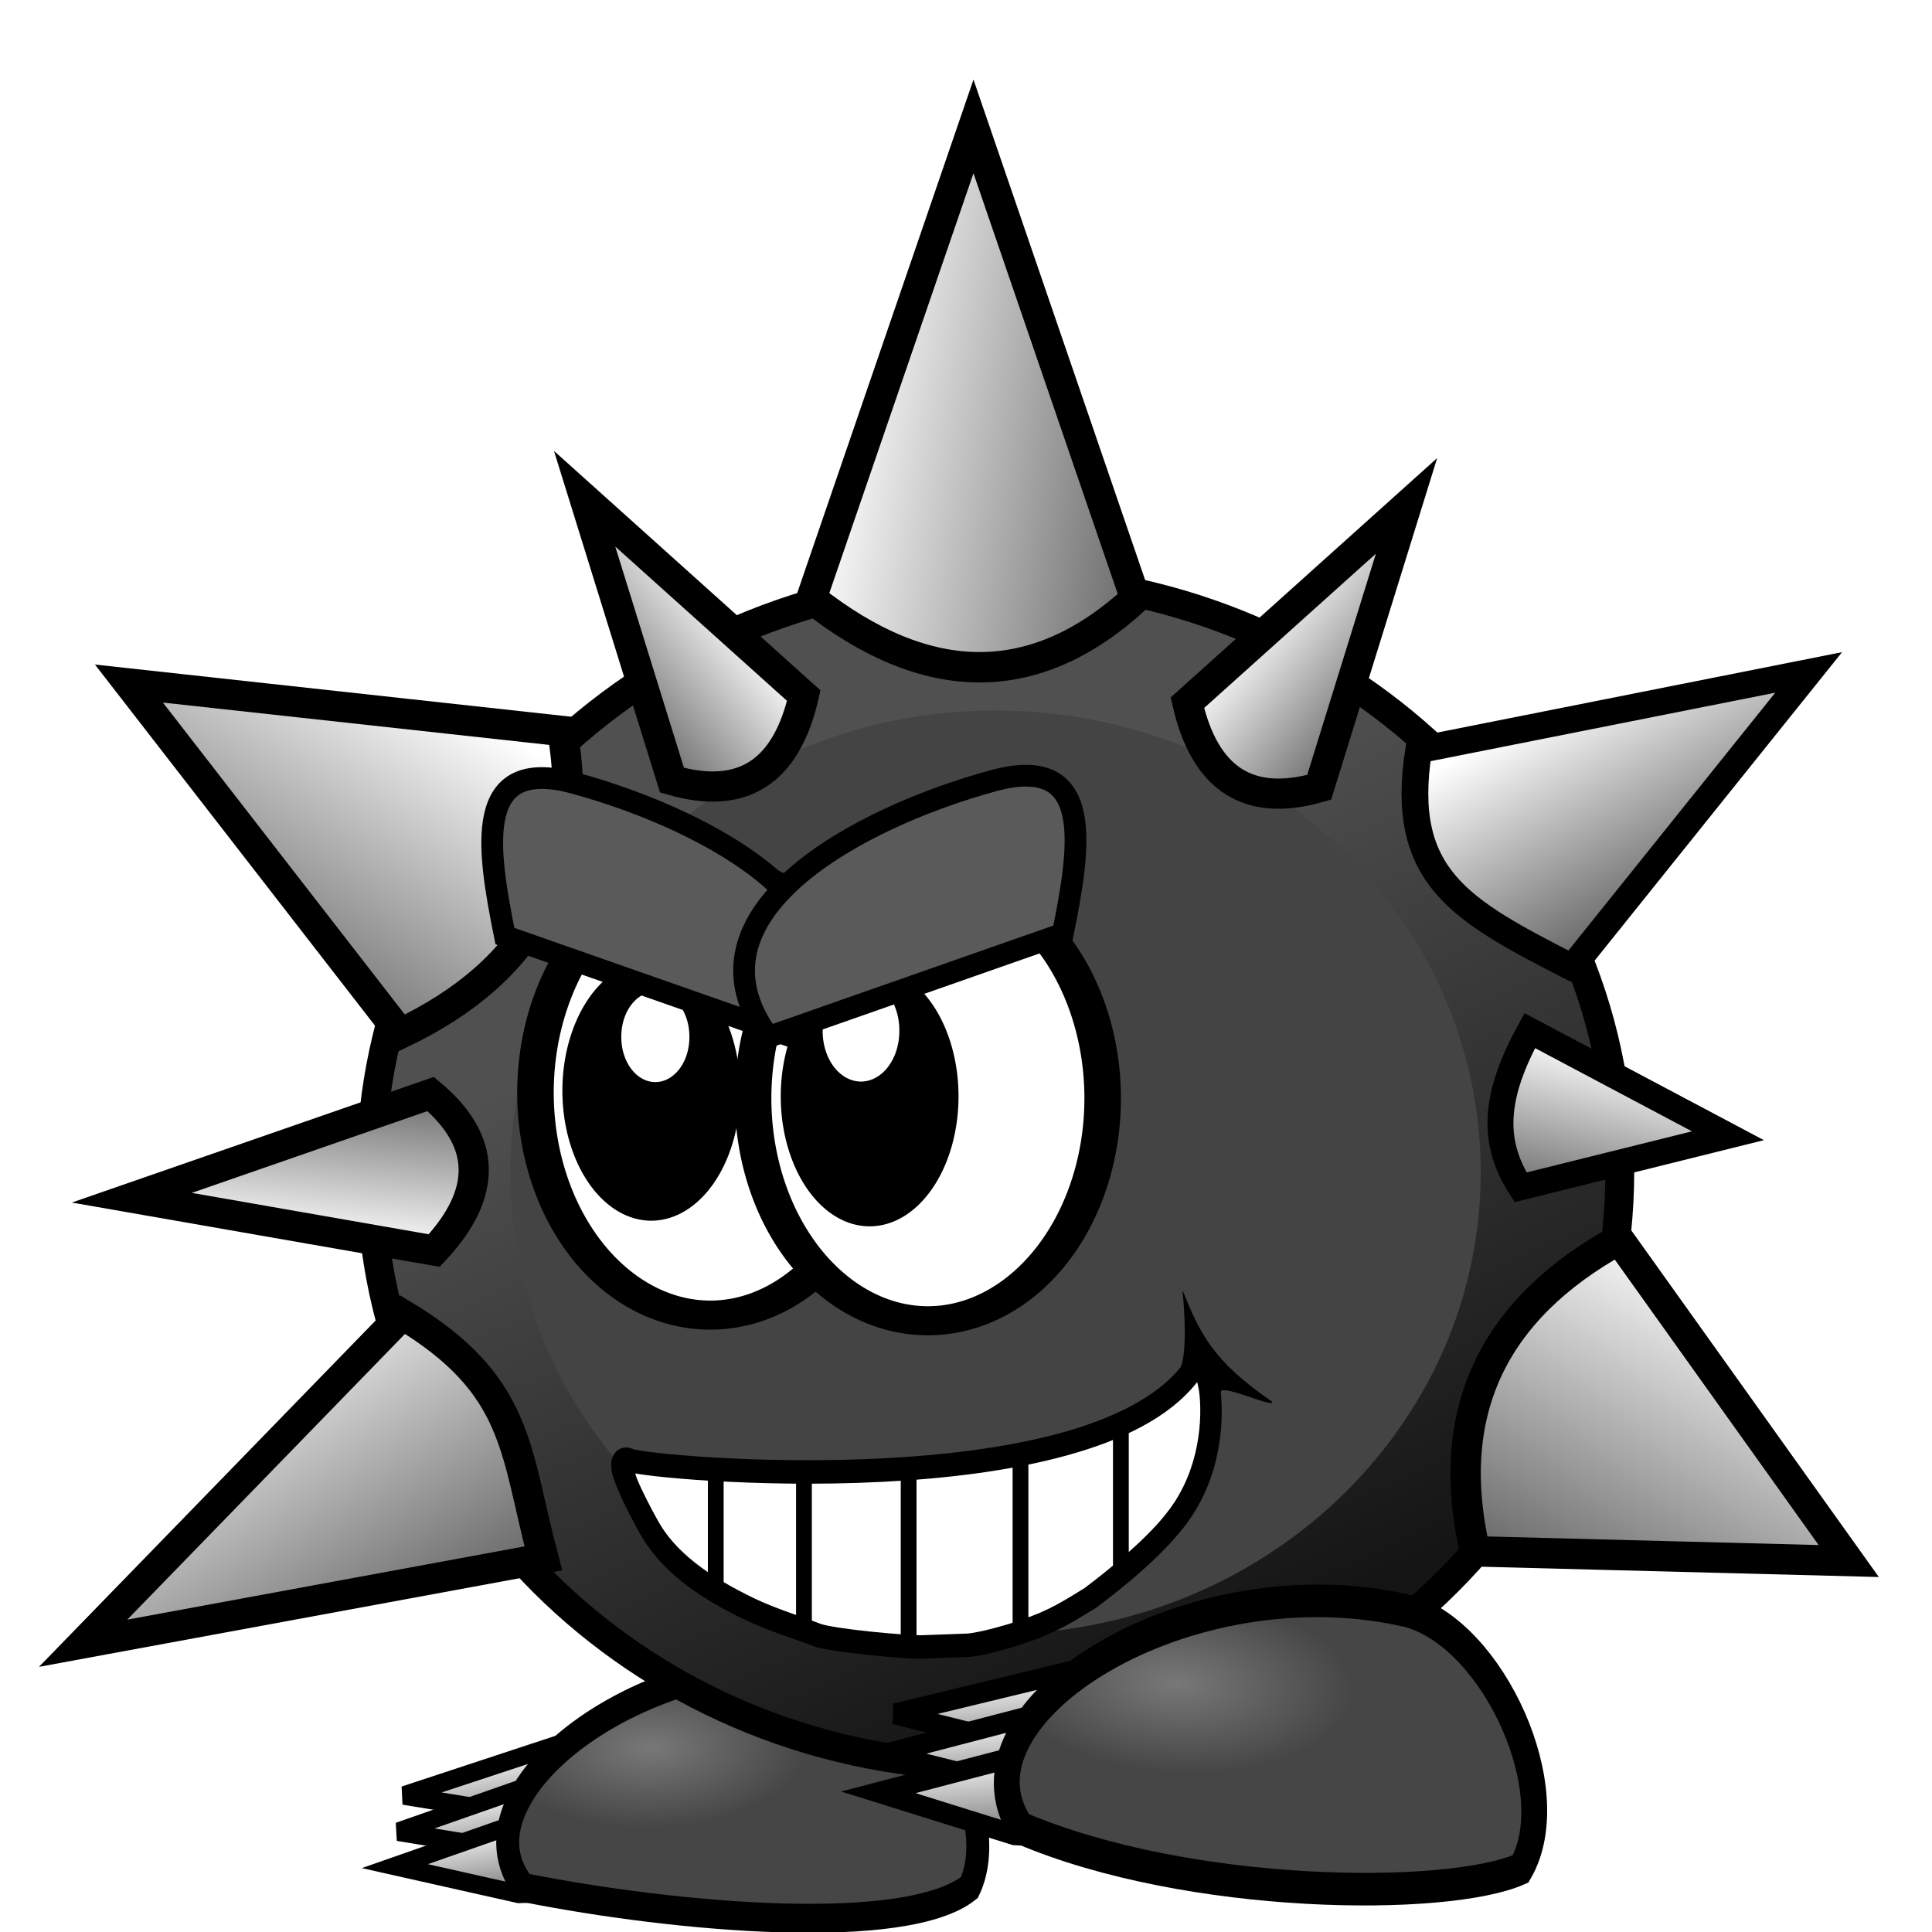 <?xml version="1.0" encoding="UTF-8" standalone="no"?>
<!-- Created with Inkscape (http://www.inkscape.org/) -->
<svg
   xmlns:dc="http://purl.org/dc/elements/1.1/"
   xmlns:cc="http://creativecommons.org/ns#"
   xmlns:rdf="http://www.w3.org/1999/02/22-rdf-syntax-ns#"
   xmlns:svg="http://www.w3.org/2000/svg"
   xmlns="http://www.w3.org/2000/svg"
   xmlns:xlink="http://www.w3.org/1999/xlink"
   xmlns:sodipodi="http://sodipodi.sourceforge.net/DTD/sodipodi-0.dtd"
   xmlns:inkscape="http://www.inkscape.org/namespaces/inkscape"
   width="512"
   height="512"
   id="svg2"
   sodipodi:version="0.32"
   inkscape:version="0.46"
   sodipodi:docbase="D:\Dateien\Desktop\Secret Maryo Chronicles\Drafts\Game\Helios\level\enemies\furball\v2.5"
   sodipodi:docname="2.svg"
   inkscape:output_extension="org.inkscape.output.svg.inkscape"
   version="1.0"
   inkscape:export-filename="D:\Dateien\Desktop\Secret Maryo Chronicles\SMC\data\pixmaps\enemy\spikeball\grey\2.png"
   inkscape:export-xdpi="45"
   inkscape:export-ydpi="45">
  <defs
     id="defs4">
    <linearGradient
       inkscape:collect="always"
       xlink:href="#linearGradient5419"
       id="linearGradient5844"
       gradientUnits="userSpaceOnUse"
       gradientTransform="matrix(-6.8065974e-2,-9.1235131e-2,0.194,-3.5977709e-2,133.819,636.852)"
       x1="-443.433"
       y1="72.836"
       x2="-78.949"
       y2="314.751" />
    <linearGradient
       inkscape:collect="always"
       xlink:href="#linearGradient5419"
       id="linearGradient5847"
       gradientUnits="userSpaceOnUse"
       gradientTransform="matrix(-0.114,-5.4585603e-3,7.8335888e-2,0.181,228.844,495.259)"
       x1="-443.433"
       y1="72.836"
       x2="-78.949"
       y2="314.751" />
    <linearGradient
       inkscape:collect="always"
       xlink:href="#linearGradient5419"
       id="linearGradient5850"
       gradientUnits="userSpaceOnUse"
       gradientTransform="matrix(4.143075e-2,0.101,-0.141,1.5151497e-2,536.323,665.506)"
       x1="-443.433"
       y1="72.836"
       x2="-59.968"
       y2="284.831" />
    <linearGradient
       inkscape:collect="always"
       xlink:href="#linearGradient5419"
       id="linearGradient5853"
       gradientUnits="userSpaceOnUse"
       gradientTransform="matrix(0.114,-5.4585603e-3,-7.8335888e-2,0.181,470.863,497.149)"
       x1="-443.433"
       y1="72.836"
       x2="-78.949"
       y2="314.751" />
    <linearGradient
       inkscape:collect="always"
       xlink:href="#linearGradient5419"
       id="linearGradient5865"
       gradientUnits="userSpaceOnUse"
       gradientTransform="matrix(5.7491268e-3,0.234,-0.297,-8.2799969e-2,569.189,804.243)"
       x1="-503.628"
       y1="100.657"
       x2="-67.229"
       y2="239.785" />
    <linearGradient
       inkscape:collect="always"
       xlink:href="#linearGradient5419"
       id="linearGradient5868"
       gradientUnits="userSpaceOnUse"
       gradientTransform="matrix(7.9772224e-3,0.234,0.292,-0.101,140.74,811.617)"
       x1="-503.628"
       y1="100.657"
       x2="-67.229"
       y2="239.785" />
    <linearGradient
       inkscape:collect="always"
       xlink:href="#linearGradient5419"
       id="linearGradient5871"
       gradientUnits="userSpaceOnUse"
       gradientTransform="matrix(-6.7599449e-3,-0.214,-0.247,9.1935546e-2,537.621,494.269)"
       x1="-104.17"
       y1="185.091"
       x2="-419.296"
       y2="110.755" />
    <linearGradient
       inkscape:collect="always"
       xlink:href="#linearGradient5419"
       id="linearGradient5874"
       gradientUnits="userSpaceOnUse"
       gradientTransform="matrix(7.9772549e-3,-0.234,0.292,0.101,145.806,484.589)"
       x1="-89.854"
       y1="175.166"
       x2="-513.505"
       y2="18.377" />
    <linearGradient
       inkscape:collect="always"
       xlink:href="#linearGradient5419"
       id="linearGradient5877"
       gradientUnits="userSpaceOnUse"
       gradientTransform="matrix(0.192,-0.11,6.5136515e-2,0.323,385.564,393.071)"
       x1="-443.433"
       y1="72.836"
       x2="-78.949"
       y2="314.751" />
    <filter
       inkscape:collect="always"
       id="filter3345"
       x="-0.132"
       width="1.265"
       y="-0.139"
       height="1.278">
      <feGaussianBlur
         inkscape:collect="always"
         stdDeviation="18.273"
         id="feGaussianBlur3347" />
    </filter>
    <linearGradient
       inkscape:collect="always"
       xlink:href="#linearGradient5248"
       id="linearGradient2505"
       gradientUnits="userSpaceOnUse"
       gradientTransform="translate(12,32.589)"
       x1="390.472"
       y1="756.086"
       x2="298.783"
       y2="557.746" />
    <radialGradient
       inkscape:collect="always"
       xlink:href="#linearGradient3926"
       id="radialGradient3986"
       gradientUnits="userSpaceOnUse"
       gradientTransform="matrix(0.638,-1.0285415e-2,4.107606e-3,0.255,248.902,311.267)"
       cx="709.911"
       cy="359.579"
       fx="709.911"
       fy="359.579"
       r="86.074" />
    <linearGradient
       inkscape:collect="always"
       xlink:href="#linearGradient5419"
       id="linearGradient3984"
       gradientUnits="userSpaceOnUse"
       gradientTransform="matrix(-4.2642794e-2,5.4084087e-2,0.145,8.1317312e-3,707.826,783.666)"
       x1="-443.433"
       y1="72.836"
       x2="-59.968"
       y2="284.831" />
    <linearGradient
       inkscape:collect="always"
       xlink:href="#linearGradient5419"
       id="linearGradient3982"
       gradientUnits="userSpaceOnUse"
       gradientTransform="matrix(-4.2642794e-2,5.4084087e-2,0.145,8.1317312e-3,708.826,774.166)"
       x1="-443.433"
       y1="72.836"
       x2="-59.968"
       y2="284.831" />
    <linearGradient
       inkscape:collect="always"
       xlink:href="#linearGradient5419"
       id="linearGradient3980"
       gradientUnits="userSpaceOnUse"
       gradientTransform="matrix(-4.2642794e-2,5.4084087e-2,0.145,8.1317312e-3,710.826,764.166)"
       x1="-443.433"
       y1="72.836"
       x2="-59.968"
       y2="284.831" />
    <linearGradient
       id="linearGradient3926">
      <stop
         style="stop-color:#787878;stop-opacity:1;"
         offset="0"
         id="stop3928" />
      <stop
         style="stop-color:#464646;stop-opacity:1;"
         offset="1"
         id="stop3930" />
    </linearGradient>
    <radialGradient
       inkscape:collect="always"
       xlink:href="#linearGradient3926"
       id="radialGradient3964"
       gradientUnits="userSpaceOnUse"
       gradientTransform="matrix(0.638,-1.0285415e-2,4.107606e-3,0.255,248.902,311.267)"
       cx="709.911"
       cy="359.579"
       fx="709.911"
       fy="359.579"
       r="86.074" />
    <linearGradient
       inkscape:collect="always"
       xlink:href="#linearGradient5419"
       id="linearGradient3962"
       gradientUnits="userSpaceOnUse"
       gradientTransform="matrix(-4.2642794e-2,5.4084087e-2,0.145,8.1317312e-3,707.826,783.666)"
       x1="-443.433"
       y1="72.836"
       x2="-59.968"
       y2="284.831" />
    <linearGradient
       inkscape:collect="always"
       xlink:href="#linearGradient5419"
       id="linearGradient3960"
       gradientUnits="userSpaceOnUse"
       gradientTransform="matrix(-4.2642794e-2,5.4084087e-2,0.145,8.1317312e-3,708.826,774.166)"
       x1="-443.433"
       y1="72.836"
       x2="-59.968"
       y2="284.831" />
    <linearGradient
       inkscape:collect="always"
       xlink:href="#linearGradient5419"
       id="linearGradient3958"
       gradientUnits="userSpaceOnUse"
       gradientTransform="matrix(-4.2642794e-2,5.4084087e-2,0.145,8.1317312e-3,710.826,764.166)"
       x1="-443.433"
       y1="72.836"
       x2="-59.968"
       y2="284.831" />
    <filter
       inkscape:collect="always"
       id="filter17752">
      <feGaussianBlur
         inkscape:collect="always"
         stdDeviation="0.715"
         id="feGaussianBlur17754" />
    </filter>
    <filter
       inkscape:collect="always"
       id="filter3348">
      <feGaussianBlur
         inkscape:collect="always"
         stdDeviation="0.399"
         id="feGaussianBlur3350" />
    </filter>
    <filter
       inkscape:collect="always"
       id="filter17728">
      <feGaussianBlur
         inkscape:collect="always"
         stdDeviation="0.715"
         id="feGaussianBlur17730" />
    </filter>
    <filter
       inkscape:collect="always"
       id="filter3352">
      <feGaussianBlur
         inkscape:collect="always"
         stdDeviation="0.399"
         id="feGaussianBlur3354" />
    </filter>
    <linearGradient
       id="linearGradient5419">
      <stop
         id="stop5421"
         offset="0"
         style="stop-color:#ffffff;stop-opacity:1;" />
      <stop
         style="stop-color:#c0c0c0;stop-opacity:1;"
         offset="0.406"
         id="stop5423" />
      <stop
         id="stop5425"
         offset="1"
         style="stop-color:#646464;stop-opacity:1;" />
    </linearGradient>
    <filter
       inkscape:collect="always"
       id="filter4539">
      <feGaussianBlur
         inkscape:collect="always"
         stdDeviation="0.814"
         id="feGaussianBlur4541" />
    </filter>
    <linearGradient
       id="linearGradient5248">
      <stop
         style="stop-color:#141414;stop-opacity:1;"
         offset="0"
         id="stop5250" />
      <stop
         style="stop-color:#505050;stop-opacity:1;"
         offset="1"
         id="stop5252" />
    </linearGradient>
    <clipPath
       id="clipPath3754"
       clipPathUnits="userSpaceOnUse">
      <path
         style="fill:#fff6d5;fill-rule:evenodd;stroke:#000000;stroke-width:1px;stroke-linecap:butt;stroke-linejoin:miter;stroke-opacity:1"
         d="M 391.434,693.758 C 404.035,674.419 417.948,662.891 437.511,651.273 C 446.076,644.045 488.911,638.253 480.955,629.922 C 458.85,616.974 417.43,611.313 403.055,621.743 C 389.157,631.828 381.933,667.133 391.434,693.758 z"
         id="path3756"
         sodipodi:nodetypes="cccsc" />
    </clipPath>
    <linearGradient
       id="linearGradient3762">
      <stop
         id="stop3764"
         offset="0"
         style="stop-color:#7982a6;stop-opacity:1;" />
      <stop
         style="stop-color:#ffffff;stop-opacity:1;"
         offset="0.306"
         id="stop3776" />
      <stop
         id="stop3766"
         offset="1"
         style="stop-color:#ffffff;stop-opacity:1;" />
    </linearGradient>
    <radialGradient
       inkscape:collect="always"
       xlink:href="#linearGradient3762"
       id="radialGradient2246"
       gradientUnits="userSpaceOnUse"
       gradientTransform="matrix(0.764,0.645,-0.979,1.158,760.879,-366.161)"
       cx="390.074"
       cy="678.535"
       fx="390.074"
       fy="678.535"
       r="48.907" />
    <radialGradient
       inkscape:collect="always"
       xlink:href="#linearGradient3762"
       id="radialGradient2248"
       gradientUnits="userSpaceOnUse"
       gradientTransform="matrix(0.764,0.645,-0.979,1.158,760.879,-366.161)"
       cx="390.074"
       cy="678.535"
       fx="390.074"
       fy="678.535"
       r="48.907" />
    <filter
       inkscape:collect="always"
       id="filter3340">
      <feGaussianBlur
         inkscape:collect="always"
         stdDeviation="0.789"
         id="feGaussianBlur3342" />
    </filter>
    <filter
       inkscape:collect="always"
       id="filter3344">
      <feGaussianBlur
         inkscape:collect="always"
         stdDeviation="0.789"
         id="feGaussianBlur3346" />
    </filter>
  </defs>
  <sodipodi:namedview
     id="base"
     pagecolor="#000000"
     bordercolor="#666666"
     borderopacity="1.0"
     gridtolerance="10000"
     guidetolerance="10"
     objecttolerance="10"
     inkscape:pageopacity="0"
     inkscape:pageshadow="2"
     inkscape:zoom="0.75727128"
     inkscape:cx="349.41731"
     inkscape:cy="191.49294"
     inkscape:document-units="px"
     inkscape:current-layer="layer3"
     inkscape:window-width="1264"
     inkscape:window-height="718"
     inkscape:window-x="8"
     inkscape:window-y="30"
     showguides="true"
     inkscape:guide-bbox="true"
     showgrid="false" />
  <g
     inkscape:groupmode="layer"
     id="layer5"
     inkscape:label="foot below"
     style="display:inline"
     transform="translate(-86.015,-344.74)" />
  <g
     inkscape:groupmode="layer"
     id="layer3"
     inkscape:label="body"
     style="display:inline"
     transform="translate(-86.015,-344.74)">
    <g
       id="g2464"
       inkscape:label="black outline"
       sodipodi:insensitive="true"
       transform="translate(150.812,404.26)" />
    <g
       id="g3169"
       transform="translate(187.68,397.17)"
       inkscape:export-filename="/home/sheryl/Piers/furball frames/furball.v2.41.f0.png"
       inkscape:export-xdpi="10.56"
       inkscape:export-ydpi="10.56" />
    <g
       id="g2661"
       inkscape:label="foot below"
       transform="matrix(-4.109,0,0,4.109,2223.874,-2231.296)" />
    <g
       inkscape:label="inside colour shading"
       id="g2663"
       style="display:inline"
       transform="matrix(-4.109,0,0,4.109,2223.874,-2231.296)" />
    <g
       id="g2665"
       inkscape:label="outline"
       transform="matrix(-4.109,0,0,4.109,2223.874,-2231.296)" />
    <g
       id="g2667"
       inkscape:label="shadowing"
       transform="matrix(-4.109,0,0,4.109,2223.874,-2231.296)" />
    <g
       style="stroke:#000000;stroke-width:66.021;stroke-miterlimit:4;stroke-dasharray:none;stroke-opacity:1"
       id="g3480"
       inkscape:label="Layer 1"
       transform="matrix(-0.116,1.2817742e-2,1.1241058e-2,0.132,237.308,384.235)"
       inkscape:transform-center-x="-27.57098"
       inkscape:transform-center-y="-11.950164" />
    <g
       id="g2796"
       inkscape:label="foot below"
       transform="matrix(-2.117,0,0,2.117,1560.327,-752.969)" />
    <g
       inkscape:label="inside colour shading"
       id="g2798"
       style="display:inline"
       transform="matrix(-2.117,0,0,2.117,1560.327,-752.969)" />
    <g
       id="g2800"
       inkscape:label="outline"
       transform="matrix(-2.117,0,0,2.117,1560.327,-752.969)" />
    <g
       id="g2802"
       inkscape:label="shadowing"
       transform="matrix(-2.117,0,0,2.117,1560.327,-752.969)" />
    <g
       inkscape:transform-center-y="-11.950164"
       inkscape:transform-center-x="-27.57098"
       transform="matrix(-0.116,1.2817742e-2,1.1241058e-2,0.132,237.308,384.235)"
       inkscape:label="Layer 1"
       id="g16330"
       style="stroke:#000000;stroke-width:66.021;stroke-miterlimit:4;stroke-dasharray:none;stroke-opacity:1" />
    <g
       style="display:inline"
       transform="matrix(0.759,0,0,0.96,-340.638,97.158)"
       id="g3948">
      <path
         style="fill:url(#linearGradient3958);fill-opacity:1;fill-rule:nonzero;stroke:#000000;stroke-width:5.104;stroke-linejoin:miter;stroke-miterlimit:4;stroke-dasharray:none;stroke-opacity:1;display:inline"
         d="M 759.539,760.882 C 767.914,754.174 770.181,747.409 760.799,738.474 L 702.995,753.55 L 759.539,760.882 z"
         id="path3950"
         sodipodi:nodetypes="cccc" />
      <path
         style="fill:url(#linearGradient3960);fill-opacity:1;fill-rule:nonzero;stroke:#000000;stroke-width:5.104;stroke-linejoin:miter;stroke-miterlimit:4;stroke-dasharray:none;stroke-opacity:1;display:inline"
         d="M 757.539,770.882 C 765.914,764.174 764.431,757.534 755.049,748.599 L 700.995,763.55 L 757.539,770.882 z"
         id="path3952"
         sodipodi:nodetypes="cccc" />
      <path
         style="fill:url(#linearGradient3962);fill-opacity:1;fill-rule:nonzero;stroke:#000000;stroke-width:5.104;stroke-linejoin:miter;stroke-miterlimit:4;stroke-dasharray:none;stroke-opacity:1;display:inline"
         d="M 756.539,780.382 C 764.914,773.674 763.431,767.034 754.049,758.099 L 699.995,773.05 L 743.142,780.716 L 756.539,780.382 z"
         id="path3954"
         sodipodi:nodetypes="ccccc" />
      <path
         transform="translate(86.015,344.74)"
         style="fill:url(#radialGradient3964);fill-opacity:1;fill-rule:nonzero;stroke:#000000;stroke-width:8;stroke-linecap:butt;stroke-linejoin:miter;marker:none;marker-start:none;marker-mid:none;marker-end:none;stroke-miterlimit:4;stroke-dasharray:none;stroke-dashoffset:0;stroke-opacity:1;visibility:visible;display:inline;overflow:visible;enable-background:accumulate"
         d="M 814.587,434.218 C 792.528,448.085 712.662,442.665 659.023,434.218 C 632.447,407.416 704.405,365.1 773.675,373.478 C 800.45,377.846 826.395,414.507 814.587,434.218 z"
         id="path3956"
         sodipodi:nodetypes="cccc" />
    </g>
    <g
       style="display:inline"
       id="g2506"
       transform="translate(2.1185608e-6,4.7657784e-4)">
      <path
         sodipodi:nodetypes="ccccccccccccccccccccccccccccccccc"
         id="path3483"
         d="M 515.278,655.334 C 515.278,666.204 514.119,676.817 511.914,687.068 C 509.708,697.32 506.455,707.209 502.266,716.631 C 498.077,726.053 492.952,735.007 487.002,743.388 C 481.052,751.769 474.277,759.576 466.788,766.704 C 459.299,773.832 451.097,780.28 442.292,785.944 C 433.487,791.607 424.08,796.486 414.181,800.473 C 404.283,804.46 393.893,807.557 383.123,809.656 C 372.353,811.756 361.202,812.858 349.783,812.858 C 338.364,812.858 327.214,811.756 316.444,809.656 C 305.674,807.557 295.284,804.46 285.385,800.473 C 275.487,796.486 266.079,791.607 257.274,785.944 C 248.47,780.28 240.267,773.832 232.779,766.704 C 225.29,759.576 218.515,751.769 212.565,743.388 C 206.615,735.007 201.49,726.053 197.301,716.631 C 193.112,707.209 189.859,697.32 187.653,687.068 C 185.447,676.817 184.289,666.204 184.289,655.334 C 184.289,644.465 185.447,633.852 187.653,623.601 C 189.859,613.349 193.112,603.46 197.301,594.038 C 201.49,584.616 206.615,575.662 212.565,567.281 C 218.515,558.9 225.29,551.093 232.779,543.965 C 240.267,536.837 248.47,530.389 257.274,524.725 C 266.079,519.062 275.487,514.183 285.385,510.196 C 295.284,506.209 305.674,503.112 316.444,501.013 C 327.214,498.913 338.364,497.811 349.783,497.811 C 361.202,497.811 372.353,498.913 383.123,501.013 C 393.893,503.112 404.283,506.209 414.181,510.196 C 424.08,514.183 433.487,519.062 442.292,524.725 C 451.097,530.389 459.299,536.837 466.788,543.965 C 474.277,551.093 481.052,558.9 487.002,567.281 C 492.952,575.662 498.077,584.616 502.266,594.038 C 506.455,603.46 509.708,613.349 511.914,623.601 C 514.119,633.852 515.278,644.465 515.278,655.334 z"
         style="fill:url(#linearGradient2505);fill-opacity:1;fill-rule:nonzero;stroke:#000000;stroke-width:7.633;stroke-linecap:butt;stroke-linejoin:miter;marker:none;marker-start:none;marker-mid:none;marker-end:none;stroke-miterlimit:4;stroke-dasharray:none;stroke-dashoffset:0;stroke-opacity:1;visibility:visible;display:inline;overflow:visible;enable-background:accumulate" />
      <path
         transform="matrix(0.777,0,0,0.777,78.051,146.231)"
         d="M 349.781,497.812 C 338.362,497.812 327.208,498.901 316.438,501 C 305.667,503.1 295.274,506.2 285.375,510.188 C 275.476,514.175 266.086,519.055 257.281,524.719 C 248.476,530.382 240.27,536.841 232.781,543.969 C 225.293,551.097 218.513,558.9 212.562,567.281 C 206.612,575.662 201.502,584.609 197.312,594.031 C 193.123,603.453 189.862,613.342 187.656,623.594 C 185.451,633.845 184.281,644.475 184.281,655.344 C 184.281,666.213 185.451,676.811 187.656,687.062 C 189.862,697.314 193.123,707.203 197.312,716.625 C 201.502,726.047 206.612,734.994 212.562,743.375 C 218.513,751.756 225.293,759.591 232.781,766.719 C 240.27,773.847 248.476,780.274 257.281,785.938 C 266.086,791.601 275.476,796.481 285.375,800.469 C 295.274,804.456 305.667,807.557 316.438,809.656 C 327.208,811.756 338.362,812.844 349.781,812.844 C 361.2,812.844 372.355,811.756 383.125,809.656 C 393.895,807.557 404.289,804.456 414.188,800.469 C 424.086,796.481 433.476,791.601 442.281,785.938 C 451.086,780.274 459.293,773.847 466.781,766.719 C 474.27,759.591 481.05,751.756 487,743.375 C 492.95,734.994 498.092,726.047 502.281,716.625 C 506.47,707.203 509.7,697.314 511.906,687.062 C 514.112,676.811 515.281,666.213 515.281,655.344 C 515.281,644.475 514.112,633.845 511.906,623.594 C 509.7,613.342 506.47,603.453 502.281,594.031 C 498.092,584.609 492.95,575.662 487,567.281 C 481.05,558.9 474.27,551.097 466.781,543.969 C 459.293,536.841 451.086,530.382 442.281,524.719 C 433.476,519.055 424.086,514.175 414.188,510.188 C 404.289,506.2 393.895,503.1 383.125,501 C 372.355,498.901 361.2,497.812 349.781,497.812 z"
         id="path2503"
         style="fill:#444444;fill-opacity:1;fill-rule:nonzero;stroke:none;stroke-width:7.633;stroke-linecap:butt;stroke-linejoin:miter;marker:none;marker-start:none;marker-mid:none;marker-end:none;stroke-miterlimit:4;stroke-dasharray:none;stroke-dashoffset:0;stroke-opacity:1;visibility:visible;display:inline;overflow:visible;filter:url(#filter3345);enable-background:accumulate"
         xlink:href="#path5246"
         inkscape:original="M 349.78125 497.8125 C 338.36212 497.8125 327.20759 498.90052 316.4375 501 C 305.6674 503.09951 295.27364 506.20019 285.375 510.1875 C 275.47633 514.1748 266.08607 519.05529 257.28125 524.71875 C 248.47642 530.38223 240.2699 536.84081 232.78125 543.96875 C 225.29265 551.09672 218.51252 558.90045 212.5625 567.28125 C 206.61243 575.66201 201.5016 584.60935 197.3125 594.03125 C 193.12343 603.45315 189.86203 613.34238 187.65625 623.59375 C 185.45056 633.84513 184.28125 644.47463 184.28125 655.34375 C 184.28125 666.2129 185.45056 676.81111 187.65625 687.0625 C 189.86203 697.31385 193.12343 707.20309 197.3125 716.625 C 201.5016 726.04686 206.61242 734.99424 212.5625 743.375 C 218.51253 751.75576 225.29266 759.59077 232.78125 766.71875 C 240.26989 773.8467 248.47641 780.27402 257.28125 785.9375 C 266.08608 791.60098 275.47633 796.48147 285.375 800.46875 C 295.27364 804.4561 305.66741 807.55678 316.4375 809.65625 C 327.20758 811.75576 338.36212 812.84374 349.78125 812.84375 C 361.20036 812.84375 372.35492 811.75577 383.125 809.65625 C 393.89507 807.55677 404.28885 804.45612 414.1875 800.46875 C 424.08615 796.48145 433.47643 791.60095 442.28125 785.9375 C 451.08608 780.27405 459.29263 773.84667 466.78125 766.71875 C 474.26995 759.5908 481.04996 751.75578 487 743.375 C 492.9501 734.99422 498.09219 726.04685 502.28125 716.625 C 506.47032 707.2031 509.7005 697.31383 511.90625 687.0625 C 514.11197 676.81113 515.28125 666.21291 515.28125 655.34375 C 515.28125 644.47462 514.11197 633.84511 511.90625 623.59375 C 509.7005 613.3424 506.47033 603.45314 502.28125 594.03125 C 498.09218 584.60936 492.95009 575.66201 487 567.28125 C 481.04997 558.90045 474.26995 551.09674 466.78125 543.96875 C 459.29263 536.84079 451.08609 530.38226 442.28125 524.71875 C 433.47642 519.05526 424.08615 514.17481 414.1875 510.1875 C 404.28885 506.20018 393.89506 503.09951 383.125 501 C 372.35493 498.90052 361.20036 497.81249 349.78125 497.8125 z "
         inkscape:radius="0"
         sodipodi:type="inkscape:offset" />
      <g
         id="g5890">
        <g
           id="g3487"
           style="display:inline;filter:url(#filter4539)"
           transform="matrix(0.814,0,0,0.887,66.017,98.838)">
          <path
             sodipodi:nodetypes="cccccccccccc"
             id="path3489"
             d="M 231.646,710.495 C 238.901,713.118 381.126,724.595 414.246,684.283 C 416.12,665.615 431.297,704.592 408.08,729.646 C 401.313,737.269 390.103,745.756 381.719,751.537 C 371.279,757.482 367.633,759.331 356.437,762.656 C 356.437,762.656 346.021,765.643 341.416,765.792 C 336.81,765.941 331,766.139 326.394,766.287 C 321.789,766.436 296.861,764.318 292.391,762.656 C 287.92,760.993 277.817,758.19 270.395,754.897 C 262.973,751.604 256.403,748.139 250.873,744.127 C 245.343,740.115 240.851,735.556 237.584,730.076 C 234.318,724.596 224.392,707.872 231.646,710.495 z"
             style="fill:#ffffff;fill-opacity:1;fill-rule:nonzero;stroke:none;stroke-width:7;stroke-linejoin:miter;stroke-miterlimit:4;stroke-dasharray:none;stroke-opacity:1;display:inline" />
          <path
             sodipodi:nodetypes="cccccccccccccccccccccccccccccccccccccccccccccccccccccc"
             id="path3491"
             d="M 409.516,662.582 C 410.356,669.85 410.925,681.768 408.933,685.704 C 401.339,694.448 387.226,701.005 369.902,705.36 C 352.155,709.822 331.241,712.071 311.089,712.985 C 290.937,713.899 271.515,713.482 256.745,712.673 C 249.36,712.268 243.131,711.776 238.558,711.298 C 236.271,711.059 234.396,710.817 233.027,710.61 C 231.657,710.404 230.625,710.127 230.839,710.204 C 229.493,709.717 227.874,709.321 226.058,710.267 C 224.242,711.213 223.597,713.281 223.558,714.579 C 223.48,717.176 224.397,719.2 225.464,721.642 C 227.598,726.525 230.921,732.115 232.558,734.86 C 236.11,740.82 240.986,745.731 246.808,749.954 C 252.629,754.177 259.41,757.758 266.964,761.11 C 274.789,764.583 285.091,767.444 289.152,768.954 C 291.038,769.655 293.317,769.982 296.433,770.423 C 299.549,770.864 303.276,771.279 306.995,771.642 C 314.433,772.367 321.454,772.896 324.495,772.798 C 329.106,772.649 334.927,772.446 339.527,772.298 C 342.5,772.202 346.204,771.364 349.464,770.579 C 352.725,769.794 355.402,769.017 355.402,769.017 L 355.433,769.017 C 366.77,765.65 370.96,763.543 381.433,757.579 L 381.558,757.517 L 381.683,757.423 C 390.184,751.561 401.498,743.079 408.683,734.985 C 421.165,721.516 423.24,704.556 422.027,693.204 C 421.723,690.366 439.426,698.126 438.766,696.038 C 419.632,683.976 415.293,675.905 409.516,662.582 z M 414.339,690.142 C 414.613,691.348 414.926,692.424 415.089,693.954 C 416.129,703.687 414.23,718.682 403.495,730.267 L 403.464,730.298 L 403.464,730.329 C 397.144,737.448 386.093,745.88 377.839,751.579 C 377.801,751.605 377.752,751.647 377.714,751.673 C 367.575,757.443 364.369,759.05 353.433,762.298 C 353.433,762.298 350.906,763.021 347.808,763.767 C 344.709,764.513 340.908,765.245 339.277,765.298 C 334.666,765.447 328.876,765.65 324.277,765.798 C 322.713,765.848 314.978,765.385 307.683,764.673 C 304.035,764.317 300.392,763.904 297.433,763.485 C 294.473,763.066 291.938,762.521 291.589,762.392 C 286.709,760.577 276.826,757.818 269.808,754.704 C 262.518,751.469 256.141,748.099 250.902,744.298 C 245.662,740.497 241.57,736.299 238.589,731.298 C 236.959,728.563 233.702,723.053 231.87,718.86 C 231.547,718.12 231.603,718.053 231.402,717.423 C 231.625,717.457 231.741,717.51 231.995,717.548 C 233.523,717.778 235.478,718.02 237.839,718.267 C 242.561,718.761 248.884,719.263 256.37,719.673 C 271.343,720.493 290.95,720.913 311.402,719.985 C 331.853,719.058 353.127,716.784 371.589,712.142 C 389.686,707.592 405.151,700.851 414.339,690.142 z"
             style="fill:#000000;fill-opacity:1;fill-rule:nonzero;stroke:none;stroke-width:7;stroke-linejoin:miter;stroke-miterlimit:4;stroke-dasharray:none;stroke-opacity:1;display:inline" />
          <rect
             y="712.942"
             x="255.025"
             height="40.152"
             width="5.136"
             id="rect3493"
             style="opacity:1;fill:#000000;fill-opacity:1;fill-rule:nonzero;stroke:none;stroke-width:2;stroke-linejoin:miter;stroke-miterlimit:4;stroke-dasharray:none;stroke-opacity:1" />
          <rect
             y="719.011"
             x="283.738"
             height="43.887"
             width="5.136"
             id="rect3495"
             style="opacity:1;fill:#000000;fill-opacity:1;fill-rule:nonzero;stroke:none;stroke-width:2;stroke-linejoin:miter;stroke-miterlimit:4;stroke-dasharray:none;stroke-opacity:1;display:inline" />
          <rect
             y="716.677"
             x="317.82"
             height="49.956"
             width="5.136"
             id="rect3497"
             style="opacity:1;fill:#000000;fill-opacity:1;fill-rule:nonzero;stroke:none;stroke-width:2;stroke-linejoin:miter;stroke-miterlimit:4;stroke-dasharray:none;stroke-opacity:1;display:inline" />
          <rect
             y="712.242"
             x="354.237"
             height="53.224"
             width="5.136"
             id="rect3499"
             style="opacity:1;fill:#000000;fill-opacity:1;fill-rule:nonzero;stroke:none;stroke-width:2;stroke-linejoin:miter;stroke-miterlimit:4;stroke-dasharray:none;stroke-opacity:1;display:inline" />
          <rect
             y="701.037"
             x="386.918"
             height="46.688"
             width="5.136"
             id="rect3501"
             style="opacity:1;fill:#000000;fill-opacity:1;fill-rule:nonzero;stroke:none;stroke-width:2;stroke-linejoin:miter;stroke-miterlimit:4;stroke-dasharray:none;stroke-opacity:1;display:inline" />
        </g>
        <path
           style="fill:url(#linearGradient5877);fill-opacity:1;fill-rule:nonzero;stroke:#000000;stroke-width:8.058;stroke-linejoin:miter;stroke-miterlimit:4;stroke-dasharray:none;stroke-opacity:1;display:inline"
           d="M 386.914,503.374 C 360.351,527.716 331.715,527.556 301.045,503.344 L 343.995,378.242 L 386.914,503.374 z"
           id="path3503"
           sodipodi:nodetypes="cccc" />
        <path
           style="fill:url(#linearGradient5874);fill-opacity:1;fill-rule:nonzero;stroke:#000000;stroke-width:8.058;stroke-linejoin:miter;stroke-miterlimit:4;stroke-dasharray:none;stroke-opacity:1;display:inline"
           d="M 235.074,538.48 C 241.343,575.455 226.897,602.114 192.115,618.648 L 120.181,525.89 L 235.074,538.48 z"
           id="path3505"
           sodipodi:nodetypes="cccc" />
        <path
           style="fill:url(#linearGradient5871);fill-opacity:1;fill-rule:nonzero;stroke:#000000;stroke-width:7.088;stroke-linejoin:miter;stroke-miterlimit:4;stroke-dasharray:none;stroke-opacity:1;display:inline"
           d="M 461.975,543.472 C 456.662,577.231 473.147,586.015 502.621,601.11 L 565.328,522.939 L 461.975,543.472 z"
           id="path3507"
           sodipodi:nodetypes="cccc" />
        <path
           style="fill:url(#linearGradient5868);fill-opacity:1;fill-rule:nonzero;stroke:#000000;stroke-width:8.058;stroke-linejoin:miter;stroke-miterlimit:4;stroke-dasharray:none;stroke-opacity:1;display:inline"
           d="M 230.009,757.726 C 222.379,729.091 223.833,711.842 192.707,693.115 L 108.044,780.216 L 230.009,757.726 z"
           id="path3509"
           sodipodi:nodetypes="cccc" />
        <path
           style="fill:url(#linearGradient5865);fill-opacity:1;fill-rule:nonzero;stroke:#000000;stroke-width:8.058;stroke-linejoin:miter;stroke-miterlimit:4;stroke-dasharray:none;stroke-opacity:1;display:inline"
           d="M 476.922,755.863 C 468.498,719.335 481.357,691.846 515.108,673.232 L 575.945,758.429 L 476.922,755.863 z"
           id="path3511"
           sodipodi:nodetypes="cccc" />
        <g
           id="g3513"
           transform="translate(12,-22.565)">
          <g
             transform="matrix(0.693,0,0,0.747,122.946,253.555)"
             id="g3515"
             style="display:inline;filter:url(#filter3344)">
            <path
               transform="matrix(1.111,0,0,0.82,-46.297,324.016)"
               d="M 282.753,263.274 A 60.16,96.256 0 1 1 162.433,263.274 A 60.16,96.256 0 1 1 282.753,263.274 z"
               sodipodi:ry="96.256317"
               sodipodi:rx="60.160194"
               sodipodi:cy="263.27377"
               sodipodi:cx="222.59273"
               id="path3517"
               style="fill:#ffffff;fill-opacity:1;fill-rule:nonzero;stroke:#000000;stroke-width:12.573;stroke-linecap:round;stroke-miterlimit:4;stroke-dasharray:none;stroke-opacity:1"
               sodipodi:type="arc"
               inkscape:export-filename="/home/sheryl/Piers/furball frames/furball.v2.41.f0.png"
               inkscape:export-xdpi="10.56"
               inkscape:export-ydpi="10.56" />
            <path
               transform="matrix(1.13,0,0,0.893,-59.485,311.732)"
               d="M 240.641,254.751 A 30.08,51.638 0 1 1 180.481,254.751 A 30.08,51.638 0 1 1 240.641,254.751 z"
               sodipodi:ry="51.637501"
               sodipodi:rx="30.080097"
               sodipodi:cy="254.75108"
               sodipodi:cx="210.56068"
               id="path3519"
               style="fill:#000000;fill-opacity:1;fill-rule:nonzero;stroke:none;stroke-width:8;stroke-linecap:round;stroke-miterlimit:4;stroke-dasharray:none;stroke-opacity:1;filter:url(#filter3352)"
               sodipodi:type="arc"
               inkscape:export-filename="/home/sheryl/Piers/furball frames/furball.v2.41.f0.png"
               inkscape:export-xdpi="10.56"
               inkscape:export-ydpi="10.56" />
            <path
               transform="matrix(1.298,0,0,1.131,-93.303,260.921)"
               d="M 220.587,229.183 A 10.027,14.037 0 1 1 200.534,229.183 A 10.027,14.037 0 1 1 220.587,229.183 z"
               sodipodi:ry="14.037379"
               sodipodi:rx="10.026699"
               sodipodi:cy="229.183"
               sodipodi:cx="210.56068"
               id="path3521"
               style="fill:#ffffff;fill-opacity:1;fill-rule:nonzero;stroke:none;stroke-width:8;stroke-linecap:round;stroke-miterlimit:4;stroke-dasharray:none;stroke-opacity:1;filter:url(#filter17728)"
               sodipodi:type="arc"
               inkscape:export-filename="/home/sheryl/Piers/furball frames/furball.v2.41.f0.png"
               inkscape:export-xdpi="10.56"
               inkscape:export-ydpi="10.56" />
          </g>
          <g
             transform="matrix(0.693,0,0,0.747,122.946,253.555)"
             id="g3523"
             style="display:inline;filter:url(#filter3340)">
            <path
               sodipodi:type="arc"
               style="fill:#ffffff;fill-opacity:1;fill-rule:nonzero;stroke:#000000;stroke-width:12.573;stroke-linecap:round;stroke-miterlimit:4;stroke-dasharray:none;stroke-opacity:1"
               id="path3525"
               sodipodi:cx="222.59273"
               sodipodi:cy="263.27377"
               sodipodi:rx="60.160194"
               sodipodi:ry="96.256317"
               d="M 282.753,263.274 A 60.16,96.256 0 1 1 162.433,263.274 A 60.16,96.256 0 1 1 282.753,263.274 z"
               transform="matrix(1.111,0,0,0.82,36.925,326.021)"
               inkscape:export-filename="/home/sheryl/Piers/furball frames/furball.v2.41.f0.png"
               inkscape:export-xdpi="10.56"
               inkscape:export-ydpi="10.56" />
            <path
               inkscape:export-ydpi="10.56"
               inkscape:export-xdpi="10.56"
               inkscape:export-filename="/home/sheryl/Piers/furball frames/furball.v2.41.f0.png"
               sodipodi:type="arc"
               style="fill:#000000;fill-opacity:1;fill-rule:nonzero;stroke:none;stroke-width:8;stroke-linecap:round;stroke-miterlimit:4;stroke-dasharray:none;stroke-opacity:1;filter:url(#filter3348)"
               id="path3527"
               sodipodi:cx="210.56068"
               sodipodi:cy="254.75108"
               sodipodi:rx="30.080097"
               sodipodi:ry="51.637501"
               d="M 240.641,254.751 A 30.08,51.638 0 1 1 180.481,254.751 A 30.08,51.638 0 1 1 240.641,254.751 z"
               transform="matrix(1.13,0,0,0.893,24.015,313.732)" />
            <path
               sodipodi:type="arc"
               style="fill:#ffffff;fill-opacity:1;fill-rule:nonzero;stroke:none;stroke-width:8;stroke-linecap:round;stroke-miterlimit:4;stroke-dasharray:none;stroke-opacity:1;filter:url(#filter17752)"
               id="path3529"
               sodipodi:cx="210.56068"
               sodipodi:cy="229.183"
               sodipodi:rx="10.026699"
               sodipodi:ry="14.037379"
               d="M 220.587,229.183 A 10.027,14.037 0 1 1 200.534,229.183 A 10.027,14.037 0 1 1 220.587,229.183 z"
               transform="matrix(1.462,0,0,1.273,-49.194,226.176)"
               inkscape:export-filename="/home/sheryl/Piers/furball frames/furball.v2.41.f0.png"
               inkscape:export-xdpi="10.56"
               inkscape:export-ydpi="10.56" />
          </g>
        </g>
        <path
           style="fill:url(#linearGradient5853);fill-opacity:1;fill-rule:nonzero;stroke:#000000;stroke-width:8;stroke-linejoin:miter;stroke-miterlimit:4;stroke-dasharray:none;stroke-opacity:1;display:inline"
           d="M 435.613,553.377 C 416.904,558.782 405.303,551.236 400.681,530.975 L 458.76,478.8 L 435.613,553.377 z"
           id="path3531"
           sodipodi:nodetypes="cccc" />
        <path
           style="fill:url(#linearGradient5850);fill-opacity:1;fill-rule:nonzero;stroke:#000000;stroke-width:6.868;stroke-linejoin:miter;stroke-miterlimit:4;stroke-dasharray:none;stroke-opacity:1;display:inline"
           d="M 488.995,659.387 C 480.858,646.887 482.299,634.515 491.414,617.867 L 543.932,645.725 L 488.995,659.387 z"
           id="path3533"
           sodipodi:nodetypes="cccc" />
        <path
           style="fill:url(#linearGradient5847);fill-opacity:1;fill-rule:nonzero;stroke:#000000;stroke-width:8;stroke-linejoin:miter;stroke-miterlimit:4;stroke-dasharray:none;stroke-opacity:1;display:inline"
           d="M 264.094,551.487 C 282.803,556.892 294.403,549.345 299.026,529.084 L 240.946,476.909 L 264.094,551.487 z"
           id="path3535"
           sodipodi:nodetypes="cccc" />
        <path
           style="fill:url(#linearGradient5844);fill-opacity:1;fill-rule:nonzero;stroke:#000000;stroke-width:8;stroke-linejoin:miter;stroke-miterlimit:4;stroke-dasharray:none;stroke-opacity:1;display:inline"
           d="M 200.146,634.661 C 215.084,647.155 215.309,660.992 201.09,676.149 L 120.953,662.146 L 200.146,634.661 z"
           id="path3537"
           sodipodi:nodetypes="cccc" />
        <path
           style="fill:#595a59;fill-opacity:1;fill-rule:nonzero;stroke:#000000;stroke-width:5.762;stroke-linejoin:miter;stroke-miterlimit:4;stroke-opacity:1"
           d="M 238.088,552.219 C 274.2,562.033 321.787,587.606 297.806,620.153 L 219.827,592.814 C 215.059,569.249 211.346,545.024 238.088,552.219 z"
           id="path3539"
           sodipodi:nodetypes="cccc" />
        <path
           style="fill:#595a59;fill-opacity:1;fill-rule:nonzero;stroke:#000000;stroke-width:5.762;stroke-linejoin:miter;stroke-miterlimit:4;stroke-opacity:1;display:inline"
           d="M 349.406,551.597 C 313.294,561.411 265.707,586.984 289.688,619.531 L 367.667,592.192 C 372.435,568.627 376.148,544.402 349.406,551.597 z"
           id="path3541"
           sodipodi:nodetypes="cccc" />
      </g>
    </g>
    <g
       style="display:inline"
       id="g3934"
       transform="matrix(0.851,6.9496213e-2,-8.7970269e-2,1.077,-208.904,-61.497)">
      <g
         id="g3966">
        <path
           style="fill:url(#linearGradient3980);fill-opacity:1;fill-rule:nonzero;stroke:#000000;stroke-width:5.104;stroke-linejoin:miter;stroke-miterlimit:4;stroke-dasharray:none;stroke-opacity:1;display:inline"
           d="M 759.539,760.882 C 767.914,754.174 770.181,747.409 760.799,738.474 L 702.995,753.55 L 759.539,760.882 z"
           id="path3922"
           sodipodi:nodetypes="cccc" />
        <path
           style="fill:url(#linearGradient3982);fill-opacity:1;fill-rule:nonzero;stroke:#000000;stroke-width:5.104;stroke-linejoin:miter;stroke-miterlimit:4;stroke-dasharray:none;stroke-opacity:1;display:inline"
           d="M 757.539,770.882 C 765.914,764.174 764.431,757.534 755.049,748.599 L 700.995,763.55 L 757.539,770.882 z"
           id="path3918"
           sodipodi:nodetypes="cccc" />
        <path
           style="fill:url(#linearGradient3984);fill-opacity:1;fill-rule:nonzero;stroke:#000000;stroke-width:5.104;stroke-linejoin:miter;stroke-miterlimit:4;stroke-dasharray:none;stroke-opacity:1;display:inline"
           d="M 756.539,780.382 C 764.914,773.674 763.431,767.034 754.049,758.099 L 699.995,773.05 L 743.142,780.716 L 756.539,780.382 z"
           id="path3882"
           sodipodi:nodetypes="ccccc" />
        <path
           transform="translate(86.015,344.74)"
           style="fill:url(#radialGradient3986);fill-opacity:1;fill-rule:nonzero;stroke:#000000;stroke-width:8;stroke-linecap:butt;stroke-linejoin:miter;marker:none;marker-start:none;marker-mid:none;marker-end:none;stroke-miterlimit:4;stroke-dasharray:none;stroke-dashoffset:0;stroke-opacity:1;visibility:visible;display:inline;overflow:visible;enable-background:accumulate"
           d="M 814.587,434.218 C 792.888,443.569 712.888,448.361 659.023,434.218 C 632.447,407.416 704.405,365.1 773.675,373.478 C 800.45,377.846 826.395,414.507 814.587,434.218 z"
           id="path3821"
           sodipodi:nodetypes="cccc" />
      </g>
    </g>
  </g>
  <g
     inkscape:groupmode="layer"
     id="layer7"
     inkscape:label="foot above"
     style="display:inline"
     transform="translate(-86.015,-344.74)" />
  <g
     inkscape:groupmode="layer"
     id="layer6"
     inkscape:label="hat"
     style="display:none"
     transform="translate(-86.015,-344.74)">
    <g
       inkscape:export-ydpi="79.918785"
       inkscape:export-xdpi="79.918785"
       inkscape:export-filename="/home/piers/documents/maryo/pngs/furball.v2.4-f0.128px.png"
       style="fill:url(#radialGradient2246);fill-opacity:1;fill-rule:evenodd;stroke:#000000;stroke-width:3;stroke-miterlimit:4;stroke-dasharray:none;stroke-opacity:1;display:inline"
       id="g3758"
       transform="matrix(-4.109,0,0,4.109,2223.874,-2134.639)">
      <path
         style="fill:url(#radialGradient2248);fill-opacity:1;fill-rule:evenodd;stroke:#000000;stroke-width:3;stroke-linecap:butt;stroke-linejoin:miter;stroke-miterlimit:4;stroke-dasharray:none;stroke-opacity:1"
         d="M 391.434,693.758 C 404.035,674.419 417.948,662.891 437.511,651.273 C 446.076,644.045 488.911,638.253 480.955,629.922 C 458.85,616.974 417.43,611.313 403.055,621.743 C 389.157,631.828 381.933,667.133 391.434,693.758 z"
         id="path3565"
         sodipodi:nodetypes="cccsc" />
      <path
         sodipodi:nodetypes="cccsssccsssc"
         style="fill:#ff0000;fill-opacity:1;fill-rule:evenodd;stroke:none;stroke-width:3;stroke-linecap:butt;stroke-linejoin:miter;stroke-miterlimit:4;stroke-dasharray:none;stroke-opacity:1"
         d="M 378.571,660.576 C 379.258,659.157 385.363,654.679 387.5,653.076 C 397.074,636.408 418.051,623.018 442.321,617.005 C 444.458,616.15 459.195,607.697 462.143,608.434 C 465.988,609.395 467.9,611.531 471.071,613.434 C 473.622,614.964 474.002,614.111 471.786,615.219 C 469.88,616.172 465.472,621.93 463.036,621.648 C 427.448,635.126 410.73,646.391 386.786,673.434 C 384.684,675.535 383.46,677.357 381.071,679.148 C 378.891,680.783 378.594,683.168 377.857,680.219 C 377.001,676.795 376.071,673.43 375.357,669.862 C 374.59,666.028 376.071,661.901 376.071,658.076"
         id="path3725"
         clip-path="url(#clipPath3754)" />
    </g>
    <path
       inkscape:export-ydpi="79.918785"
       inkscape:export-xdpi="79.918785"
       inkscape:export-filename="/home/piers/documents/maryo/pngs/furball.v2.4-f0.128px.png"
       sodipodi:nodetypes="cssszss"
       id="path3723"
       d="M 599.534,640.142 C 537.787,577.727 447.239,506.307 316.324,450.124 C 278.033,433.691 261.339,428.956 237.609,458.86 C 233.752,463.72 246.136,475.486 280.478,486.837 C 367.022,515.444 513.054,632.422 557.238,666.411 C 615.498,711.228 615.349,732.39 625.73,707.921 C 640.258,673.675 629.167,670.095 599.534,640.142 z"
       style="fill:#decd87;fill-opacity:1;fill-rule:evenodd;stroke:#000000;stroke-width:12.328;stroke-linecap:butt;stroke-linejoin:miter;stroke-miterlimit:4;stroke-dasharray:none;stroke-opacity:1" />
    <path
       id="path3780"
       d="M 312.571,426.316 C 392.044,399.537 437.176,397.509 514.677,402.762"
       style="fill:none;fill-rule:evenodd;stroke:#000000;stroke-width:9;stroke-linecap:butt;stroke-linejoin:miter;stroke-miterlimit:4;stroke-dasharray:none;stroke-opacity:1"
       inkscape:transform-center-x="95.188401"
       inkscape:transform-center-y="9.0354206"
       sodipodi:nodetypes="cc"
       inkscape:export-filename="/home/sheryl/Piers/furball frames/furball.v2.41.f0.png"
       inkscape:export-xdpi="10.56"
       inkscape:export-ydpi="10.56" />
    <path
       style="fill:none;fill-rule:evenodd;stroke:#000000;stroke-width:9;stroke-linecap:butt;stroke-linejoin:miter;stroke-miterlimit:4;stroke-dasharray:none;stroke-opacity:1;display:inline"
       d="M 598.861,457.722 C 629.893,535.634 635.175,571.288 629.893,656.462"
       id="path2809"
       inkscape:export-filename="/home/sheryl/Piers/furball frames/furball.v2.41.f0.png"
       inkscape:export-xdpi="10.56"
       inkscape:export-ydpi="10.56" />
    <path
       inkscape:export-ydpi="10.56"
       inkscape:export-xdpi="10.56"
       inkscape:export-filename="/home/sheryl/Piers/furball frames/furball.v2.41.f0.png"
       sodipodi:nodetypes="ccccccccc"
       id="path4008"
       d="M 524.307,412.707 C 493.06,425.044 510.484,460.539 541.954,437.555 C 512.774,467.611 560.283,496.51 573.265,457.911 C 580.763,485.7 622.539,471.79 602.759,444.976 C 631.646,469.305 652.037,421.568 616.367,413.398 C 646.536,407.489 631.9,373.763 605.36,382.066 C 622.016,353.027 580.559,334.897 568.159,365.976 C 561.671,333.706 523.597,353.725 538.576,378.633 C 507.834,360.721 494.716,407.109 524.307,412.707 z"
       style="fill:#decd87;fill-opacity:1;fill-rule:evenodd;stroke:#000000;stroke-width:8.98;stroke-miterlimit:4;stroke-dasharray:none;stroke-opacity:1" />
  </g>
</svg>
